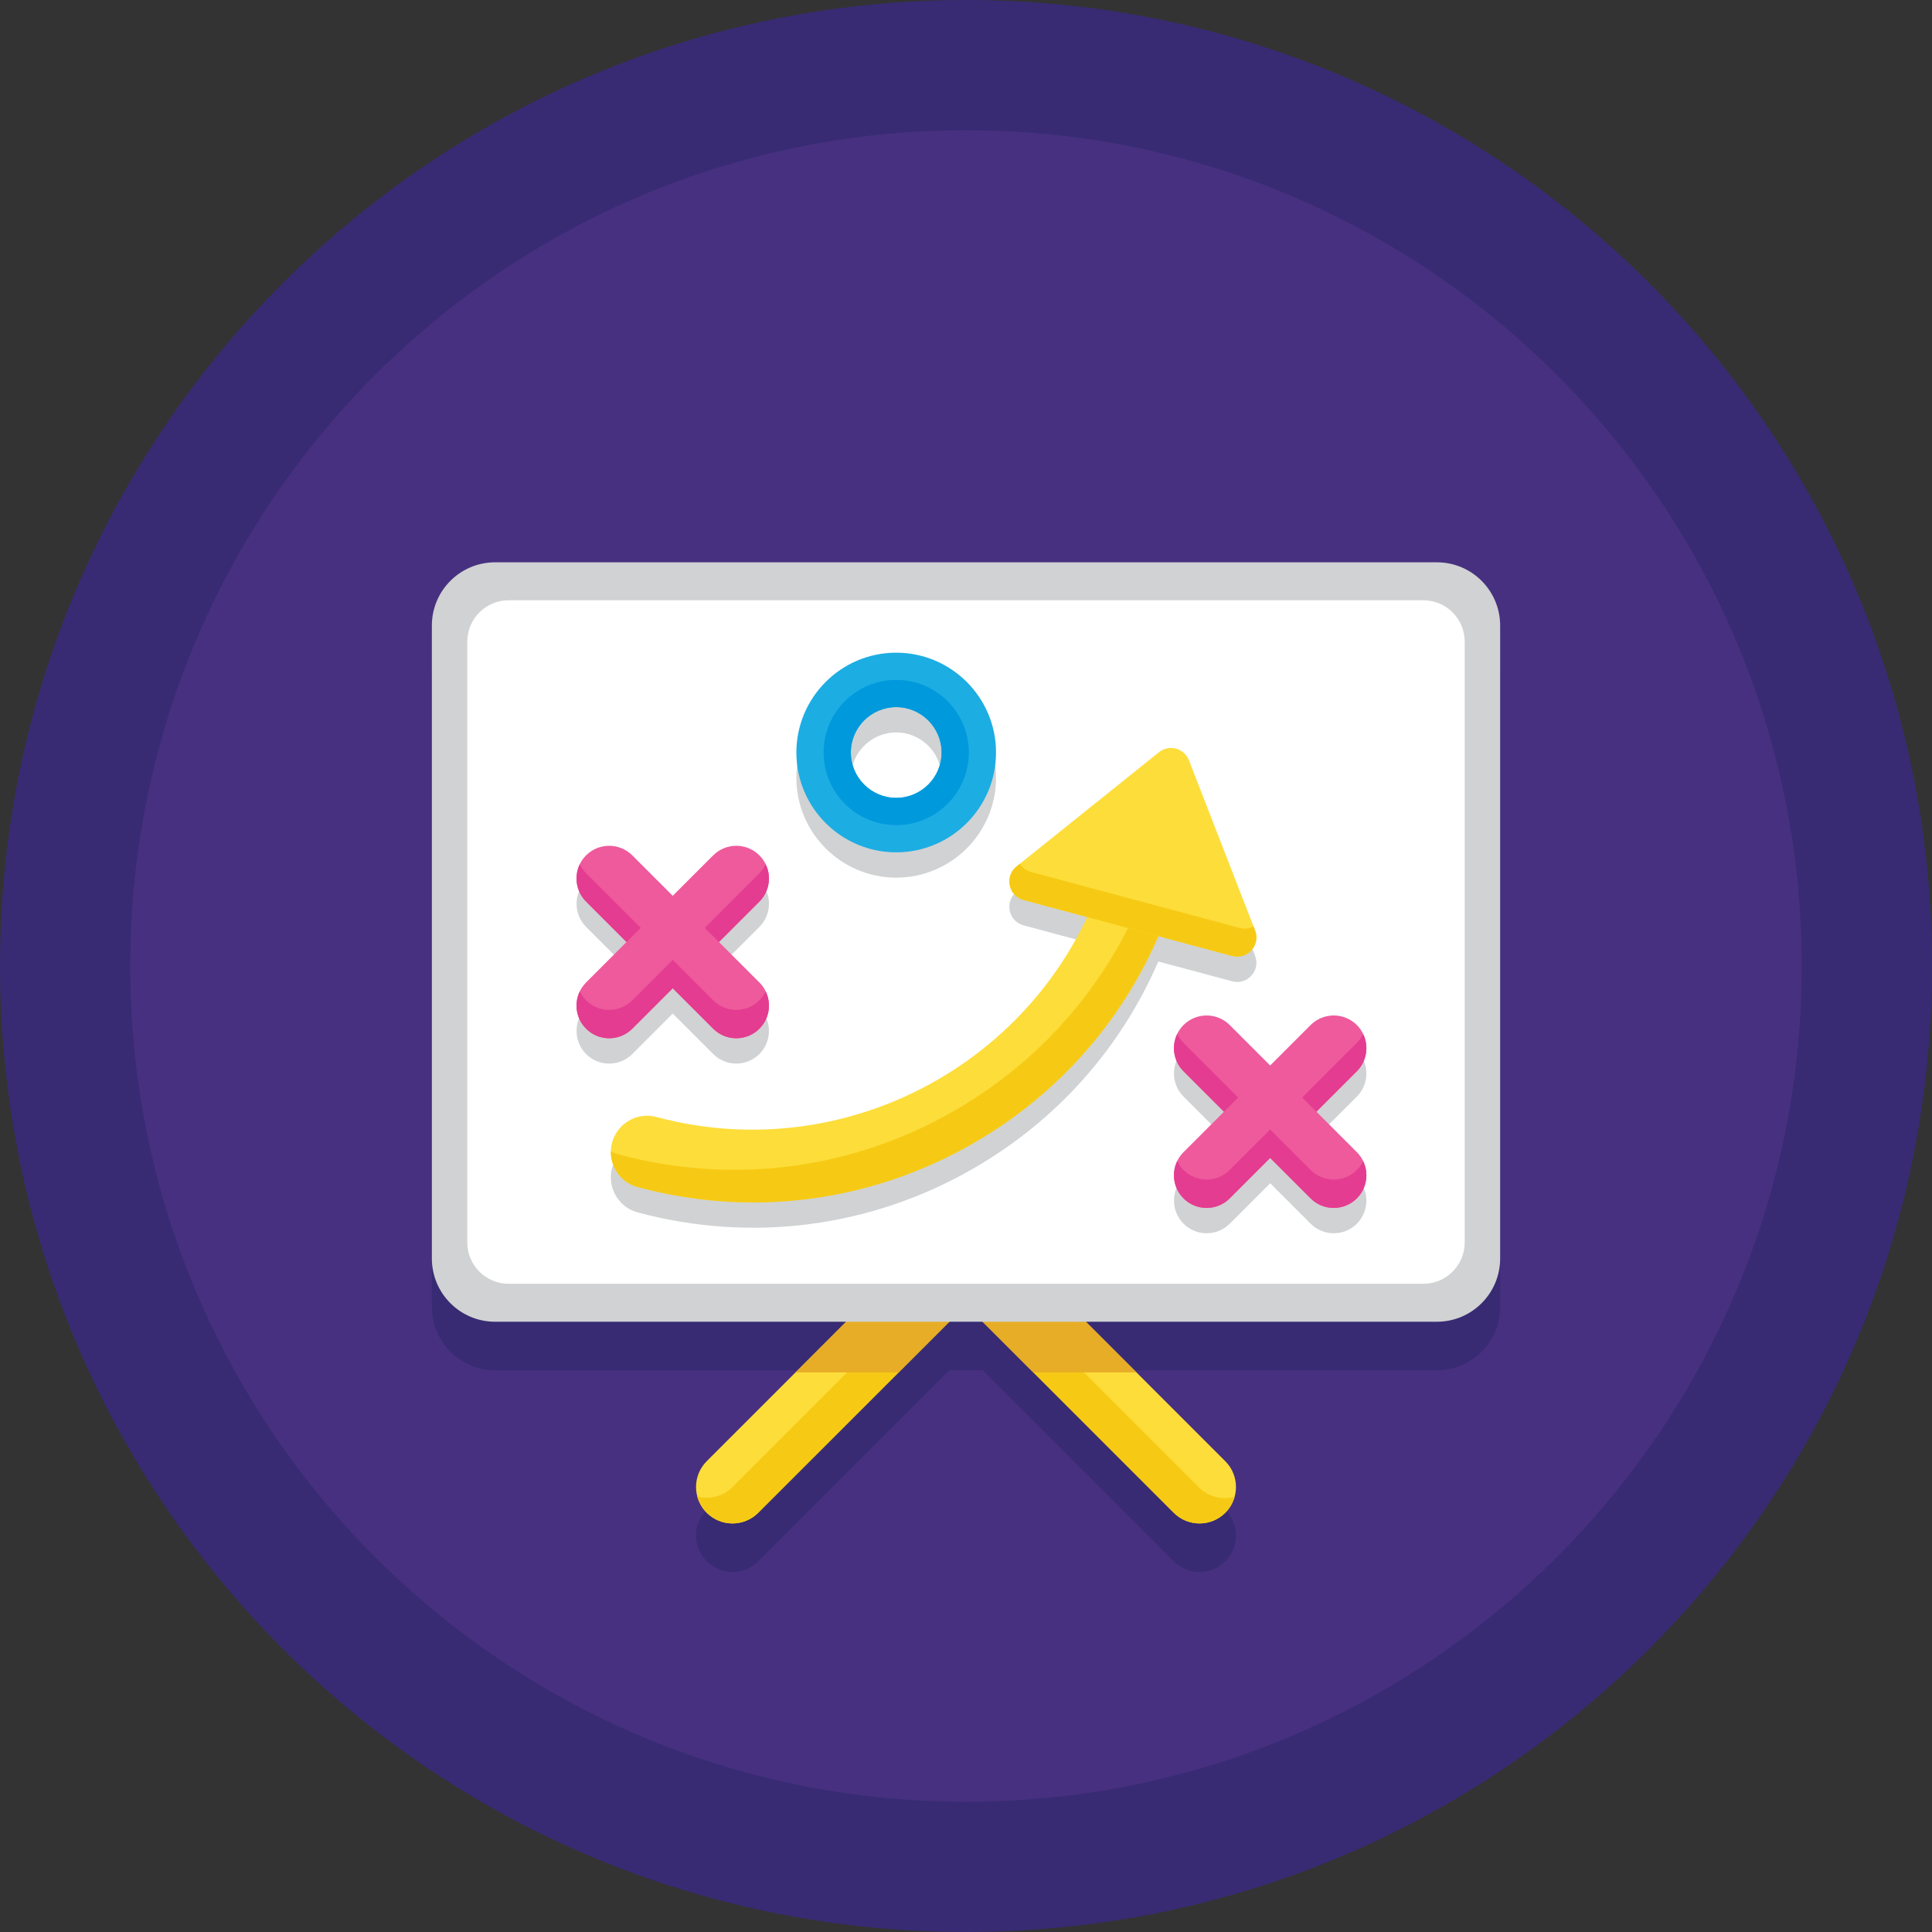 <svg height="477.6pt" viewBox="0 0 477.6 477.6" width="477.6pt" xmlns="http://www.w3.org/2000/svg"><rect x="0" y="0" width="477.6" height="477.6" fill="#333333" stroke="none"/><path d="m477.602 238.801c0 131.887-106.914 238.801-238.801 238.801s-238.801-106.914-238.801-238.801 106.914-238.801 238.801-238.801 238.801 106.914 238.801 238.801zm0 0" fill="#382b73"/><path d="m445.398 238.801c0 114.102-92.496 206.598-206.598 206.598-114.102 0-206.598-92.496-206.598-206.598 0-114.102 92.496-206.598 206.598-206.598 114.102 0 206.598 92.496 206.598 206.598zm0 0" fill="#473080"/><path d="m355.199 151.008h-232.797c-8.641 0-15.645 7.004-15.645 15.645v156.449c0 8.641 7.004 15.645 15.645 15.645h86.773l-12.52 12.516-21.957 21.957c-2.355 2.355-3.129 5.695-2.324 8.703.047.172.098.336.152.504.016.047.035.102.055.148.09.254.188.504.301.75.043.094.082.188.129.281.059.113.117.23.18.34.082.148.168.293.258.438.055.082.105.164.16.246.125.188.262.375.406.555.047.059.094.117.141.176.172.203.352.406.543.598.223.223.449.426.684.617.473.387.977.715 1.496.992.523.273 1.07.492 1.629.66.836.246 1.699.371 2.562.371.289 0 .578-.012.867-.043.285-.027.574-.066.855-.121 1.703-.332 3.332-1.156 4.652-2.477l47.215-47.215h8.285l47.215 47.215c1.32 1.32 2.945 2.145 4.648 2.477.57.109 1.145.164 1.723.164.863 0 1.73-.125 2.566-.375.555-.164 1.102-.383 1.625-.66.523-.273 1.023-.602 1.496-.988.234-.191.465-.398.684-.617.195-.195.371-.398.547-.605.043-.055.09-.109.133-.16.156-.203.309-.402.449-.613.039-.055.07-.113.105-.172.098-.156.191-.312.281-.473.051-.094.102-.191.152-.285.086-.176.168-.352.242-.527.059-.137.113-.277.164-.414.035-.102.07-.199.102-.301.047-.133.09-.27.129-.402.84-3.031.074-6.41-2.305-8.789l-21.957-21.957-12.516-12.52h86.77c8.641 0 15.648-7.004 15.648-15.641v-156.449c-.004-8.637-7.008-15.641-15.648-15.641zm0 0" fill="#382b73"/><path d="m174.699 373.961c-3.516-3.516-3.516-9.223 0-12.742l57.344-57.34c3.516-3.52 9.223-3.52 12.742 0 3.516 3.516 3.516 9.223 0 12.742l-57.344 57.34c-3.516 3.52-9.223 3.52-12.742 0zm0 0" fill="#fddd3a"/><path d="m244.785 303.875c-1.16-1.16-2.562-1.93-4.039-2.324.805 3.008.035 6.348-2.324 8.707l-57.344 57.34c-2.355 2.359-5.695 3.129-8.703 2.324.395 1.477 1.164 2.879 2.324 4.039 3.516 3.516 9.223 3.516 12.742 0l57.34-57.344c3.52-3.516 3.52-9.223.004-12.742zm0 0" fill="#f6ca14"/><path d="m302.898 373.961c3.52-3.516 3.52-9.223 0-12.742l-57.34-57.34c-3.52-3.52-9.223-3.52-12.742 0-3.52 3.516-3.52 9.223 0 12.742l57.34 57.34c3.523 3.52 9.227 3.52 12.742 0zm0 0" fill="#fddd3a"/><path d="m296.414 367.703-57.34-57.34c-2.379-2.383-3.145-5.762-2.305-8.789-1.449.402-2.816 1.164-3.953 2.305-3.52 3.516-3.52 9.223 0 12.742l57.34 57.34c3.52 3.52 9.227 3.52 12.742 0 1.141-1.137 1.902-2.504 2.305-3.953-3.023.84-6.406.078-8.789-2.305zm0 0" fill="#f6ca14"/><path d="m245.559 303.875c-1.855-1.855-4.324-2.723-6.758-2.617-2.434-.105-4.902.762-6.762 2.617l-35.383 35.387h25.484l16.66-16.66 16.656 16.66h25.488zm0 0" fill="#e7ad27"/><path d="m355.199 326.742h-232.797c-8.641 0-15.645-7.004-15.645-15.641v-156.453c0-8.637 7.004-15.645 15.645-15.645h232.797c8.641 0 15.645 7.004 15.645 15.645v156.453c0 8.637-7.004 15.641-15.645 15.641zm0 0" fill="#d0d2d3"/><path d="m351.863 317.359h-226.125c-5.645 0-10.223-4.578-10.223-10.223v-148.523c0-5.645 4.578-10.223 10.223-10.223h226.121c5.645 0 10.223 4.578 10.223 10.223v148.523c0 5.645-4.574 10.223-10.219 10.223zm0 0" fill="#fff"/><g fill="#d0d2d3"><path d="m293.695 239.652 10.902 2.926c.469.125.934.18 1.379.168.227-.008.445-.027.66-.062.219-.039.426-.09.633-.156 1.02-.324 1.895-.996 2.492-1.863.355-.52.613-1.113.742-1.742.039-.211.07-.43.082-.645.016-.219.012-.441-.008-.664-.039-.445-.141-.902-.316-1.355l-.383-.984-15.969-41.074c-1.168-2.996-4.902-4-7.414-1.988l-34.375 27.57-.824.664c-.57.457-1 1-1.289 1.586-.785 1.562-.613 3.438.348 4.84.121.176.254.344.398.5.574.637 1.348 1.129 2.285 1.383l15.734 4.219c-18.473 39.316-63.09 61.051-106.484 49.414-4.781-1.281-9.699 1.555-10.984 6.34-.527 1.961-.352 3.941.359 5.688.012.031.023.059.035.09.082.191.168.375.258.559.027.055.055.105.082.156.09.172.18.34.281.504.039.059.078.117.117.176.098.156.199.312.309.465.043.055.09.109.133.164.195.254.402.496.625.727.078.082.152.168.234.25.094.086.191.168.289.254.105.098.215.195.328.285.098.074.195.148.293.219.125.094.25.184.379.27.098.062.199.125.297.188.145.086.289.164.434.242.098.055.195.105.293.152.168.082.34.156.512.227.09.035.172.07.262.105.266.098.535.188.812.266 28.25 7.574 57.742 3.707 83.043-10.891 20.574-11.871 36.391-29.699 45.656-51.133zm0 0"/><path d="m336.371 301.344c.051-.074.098-.145.145-.223.09-.141.172-.277.25-.422.039-.074.082-.145.121-.219.105-.203.203-.41.289-.621.031-.078.055-.156.086-.234.051-.141.105-.281.148-.426.035-.109.062-.223.094-.336.027-.105.055-.219.082-.324.027-.129.051-.254.074-.383.016-.086.027-.176.039-.266.07-.52.094-1.047.062-1.57-.004-.031-.004-.062-.004-.094-.016-.18-.035-.359-.059-.535-.004-.035-.008-.07-.012-.102-.121-.793-.355-1.57-.711-2.309-.383-.797-.898-1.547-1.555-2.207l-10-10 10-10c.18-.18.344-.367.504-.559.051-.062.098-.125.145-.188.109-.133.207-.27.305-.406.051-.074.098-.148.148-.223.086-.141.168-.281.25-.422.039-.074.082-.145.117-.219.105-.203.203-.41.293-.621.031-.078.055-.156.086-.234.051-.141.102-.277.145-.422.035-.109.062-.223.094-.336.027-.109.055-.219.082-.328.027-.125.051-.25.074-.379.016-.09.027-.176.039-.266.07-.523.094-1.051.062-1.574-.004-.031-.004-.062-.004-.094-.016-.18-.035-.359-.059-.535-.004-.035-.008-.066-.012-.102-.246-1.652-.996-3.242-2.27-4.516-3.152-3.152-8.27-3.152-11.426 0l-10 10-10-10c-3.152-3.152-8.266-3.152-11.422 0-.66.66-1.176 1.41-1.559 2.207-.355.738-.59 1.516-.711 2.305-.004.035-.008.07-.012.105-.023.176-.047.355-.059.535 0 .031 0 .062-.004.094-.027.527-.008 1.051.062 1.57.012.09.023.18.039.266.023.129.047.254.074.383.027.109.051.219.082.324.031.109.059.223.094.336.043.145.098.281.148.422.031.078.055.16.086.234.086.211.184.418.289.625.039.07.082.145.121.215.078.145.16.285.25.426.047.074.094.148.145.223.098.137.199.273.305.41.047.062.094.125.145.188.16.191.328.379.508.555l10 10-10 10c-.66.66-1.176 1.41-1.559 2.207v.004c-.355.734-.59 1.512-.707 2.305-.008.035-.012.066-.016.102-.023.18-.043.355-.055.535-.004.035-.004.066-.004.098-.031.523-.012 1.051.062 1.57.012.09.023.176.039.266.02.129.047.254.074.379.023.109.051.219.078.328.031.109.062.227.098.336.043.141.094.281.145.422.031.078.055.156.086.234.086.211.188.418.293.625.035.07.078.145.117.215.082.145.164.285.25.426.051.074.098.148.148.223.094.137.195.277.305.41.047.062.094.125.145.188.16.191.324.379.508.559 3.152 3.152 8.266 3.152 11.422 0l10-10 10 10c3.152 3.152 8.27 3.152 11.426 0 .18-.18.344-.367.504-.559.051-.062.098-.125.148-.188.09-.137.188-.273.285-.414zm0 0"/><path d="m166.305 250.555 10 10c3.156 3.156 8.27 3.156 11.426 0 .18-.18.344-.367.504-.559.051-.059.102-.125.148-.188.105-.133.207-.27.301-.41.051-.074.102-.148.145-.223.09-.141.176-.281.25-.422.043-.074.082-.145.121-.219.105-.203.203-.41.289-.625.035-.074.059-.152.086-.23.055-.141.105-.281.148-.426.035-.109.066-.223.094-.336.031-.109.059-.215.082-.324.027-.129.055-.254.074-.383.016-.086.027-.176.039-.266.074-.52.094-1.047.062-1.57 0-.031 0-.066-.004-.098-.012-.18-.031-.355-.055-.535-.004-.035-.008-.066-.012-.102-.121-.793-.355-1.57-.711-2.305v-.004c-.383-.797-.898-1.547-1.559-2.207l-10-10 10-10c.18-.18.348-.367.508-.559.051-.062.098-.125.145-.188.105-.133.207-.27.305-.41.047-.074.098-.148.148-.223.086-.137.168-.277.25-.422.039-.07.082-.141.117-.215.105-.203.203-.41.289-.621.035-.078.059-.16.09-.234.051-.141.102-.281.145-.422.035-.113.062-.223.094-.34.027-.105.055-.215.078-.324.031-.125.055-.254.078-.379.012-.09.027-.176.039-.266.07-.523.094-1.051.059-1.574 0-.035 0-.062-.004-.094-.012-.18-.031-.359-.055-.539-.004-.031-.008-.062-.012-.098-.246-1.652-.996-3.242-2.27-4.516-3.152-3.152-8.27-3.152-11.426 0l-10 10-10-10c-3.152-3.152-8.266-3.152-11.422 0-.66.66-1.176 1.41-1.559 2.207-.355.734-.59 1.516-.711 2.305-.004.035-.008.07-.012.102-.023.18-.047.359-.059.539 0 .031 0 .062-.004.094-.027.523-.008 1.047.062 1.57.012.09.023.18.039.266.023.129.047.254.074.379.023.109.051.219.082.328.031.113.059.227.094.336.043.141.094.281.148.422.027.078.055.156.086.234.086.211.184.418.289.625.039.074.082.145.121.215.078.145.16.285.25.422.047.074.094.148.145.223.098.141.199.277.301.414.051.062.098.125.148.184.16.195.324.383.504.562l10 10-10 10c-.66.66-1.172 1.41-1.555 2.207-.355.734-.594 1.512-.711 2.305-.004.035-.008.07-.012.102-.023.18-.047.359-.059.539 0 .031 0 .062-.004.094-.027.527-.008 1.055.062 1.574.012.086.023.176.039.262.023.129.047.254.074.383.027.109.051.215.082.324.031.113.059.227.094.34.043.141.094.281.148.422.027.078.055.156.086.234.086.211.184.418.289.625.039.07.082.145.121.215.078.145.16.285.25.426.047.074.094.145.145.219.098.141.199.277.301.414.051.062.098.125.148.184.16.195.324.383.504.562 3.156 3.152 8.27 3.152 11.426 0zm0 0"/><path d="m221.547 216.957c13.605 0 24.676-11.07 24.676-24.676s-11.07-24.676-24.676-24.676-24.676 11.07-24.676 24.676 11.07 24.676 24.676 24.676zm0-35.895c6.184 0 11.219 5.031 11.219 11.215s-5.035 11.215-11.219 11.215-11.215-5.031-11.215-11.215 5.031-11.215 11.215-11.215zm0 0"/></g><path d="m157.648 293.453c-4.785-1.281-7.621-6.203-6.34-10.988 1.285-4.781 6.203-7.621 10.988-6.336 48.719 13.066 98.984-15.941 112.051-64.66 1.281-4.781 6.203-7.621 10.988-6.34 4.781 1.285 7.621 6.203 6.34 10.988-7.578 28.246-25.684 51.844-50.984 66.445-25.305 14.598-54.797 18.465-83.043 10.891zm0 0" fill="#fddd3a"/><path d="m287.316 205.938c-.016.699-.105 1.414-.297 2.121-7.574 28.25-25.68 51.848-50.98 66.449-25.301 14.598-54.793 18.465-83.043 10.887-.707-.188-1.367-.465-1.984-.805-.09 4.039 2.559 7.77 6.633 8.863 28.25 7.574 57.742 3.707 83.043-10.891 25.297-14.602 43.406-38.195 50.98-66.445 1.094-4.078-.809-8.242-4.352-10.18zm0 0" fill="#f6ca14"/><path d="m304.598 236.32-51.555-13.828c-3.766-1.008-4.785-5.867-1.746-8.305l35.203-28.234c2.508-2.012 6.246-1.008 7.41 1.988l16.352 42.059c1.414 3.633-1.902 7.328-5.664 6.32zm0 0" fill="#fddd3a"/><path d="m309.879 229.016c-.992.52-2.18.707-3.426.375l-51.551-13.828c-1.246-.332-2.18-1.09-2.777-2.039l-.824.664c-3.039 2.438-2.02 7.297 1.742 8.305l51.555 13.828c3.766 1.008 7.082-2.688 5.668-6.32zm0 0" fill="#f6ca14"/><path d="m325.418 274.82 10-10c3.152-3.156 3.152-8.27 0-11.426-3.152-3.152-8.27-3.152-11.426 0l-10 10-10-10c-3.152-3.152-8.266-3.152-11.422 0-3.156 3.156-3.156 8.27 0 11.426l10 10-10 10c-3.156 3.152-3.156 8.27 0 11.422 3.152 3.156 8.27 3.156 11.422 0l10-10 10 10c3.156 3.156 8.273 3.156 11.426 0 3.152-3.152 3.152-8.27 0-11.422zm0 0" fill="#ee5a9c"/><path d="m335.414 257.809-13.504 13.504 3.504 3.508 10-10c2.496-2.496 3.012-6.211 1.559-9.219-.379.797-.895 1.547-1.559 2.207zm0 0" fill="#e43c90"/><path d="m302.57 274.82 3.504-3.508-13.504-13.504c-.66-.66-1.176-1.41-1.559-2.207-1.449 3.008-.938 6.723 1.559 9.219zm0 0" fill="#e43c90"/><path d="m335.414 289.23c-3.152 3.156-8.266 3.156-11.422 0l-10-10-10 10c-3.152 3.156-8.27 3.156-11.426 0-.66-.66-1.172-1.41-1.555-2.203-1.453 3.008-.938 6.723 1.555 9.215 3.156 3.156 8.27 3.156 11.426 0l10-10 10 10c3.152 3.156 8.27 3.156 11.422 0 2.496-2.492 3.012-6.207 1.559-9.215-.379.793-.895 1.543-1.559 2.203zm0 0" fill="#e43c90"/><path d="m177.727 232.875 10-10c3.156-3.156 3.156-8.27 0-11.426-3.152-3.152-8.27-3.152-11.422 0l-10 10-10-10c-3.156-3.152-8.27-3.152-11.426 0-3.152 3.156-3.152 8.27 0 11.426l10 10-10 10c-3.152 3.152-3.152 8.27 0 11.422 3.156 3.156 8.27 3.156 11.426 0l10-10 10 10c3.152 3.156 8.266 3.156 11.422 0 3.156-3.152 3.156-8.27 0-11.422zm0 0" fill="#ee5a9c"/><path d="m187.727 215.863-13.504 13.508 3.504 3.504 10-10c2.496-2.492 3.008-6.211 1.559-9.219-.383.797-.895 1.547-1.559 2.207zm0 0" fill="#e43c90"/><path d="m154.883 232.875 3.504-3.508-13.504-13.504c-.66-.66-1.176-1.41-1.559-2.207-1.449 3.008-.938 6.723 1.559 9.219zm0 0" fill="#e43c90"/><path d="m187.727 247.289c-3.152 3.152-8.27 3.152-11.422 0l-10-10-10 10c-3.156 3.152-8.27 3.152-11.426 0-.66-.66-1.172-1.41-1.559-2.207-1.449 3.008-.934 6.723 1.559 9.219 3.156 3.152 8.27 3.152 11.426 0l10-10 10 10c3.152 3.152 8.266 3.152 11.422 0 2.496-2.496 3.008-6.211 1.559-9.219-.383.797-.895 1.543-1.559 2.207zm0 0" fill="#e43c90"/><path d="m221.547 210.699c-13.605 0-24.676-11.07-24.676-24.676 0-13.609 11.07-24.676 24.676-24.676s24.676 11.066 24.676 24.676c.004 13.605-11.066 24.676-24.676 24.676zm0-35.895c-6.184 0-11.215 5.031-11.215 11.215 0 6.184 5.031 11.215 11.215 11.215s11.219-5.031 11.219-11.215c0-6.184-5.031-11.215-11.219-11.215zm0 0" fill="#1cade3"/><path d="m239.496 186.02c0-9.91-8.035-17.945-17.945-17.945-9.914 0-17.945 8.035-17.945 17.945 0 9.914 8.035 17.945 17.945 17.945 9.91.004 17.945-8.031 17.945-17.945zm-17.949 11.219c-6.184 0-11.215-5.031-11.215-11.215 0-6.184 5.031-11.219 11.215-11.219s11.219 5.035 11.219 11.219c0 6.184-5.031 11.215-11.219 11.215zm0 0" fill="#0099dc"/></svg>
